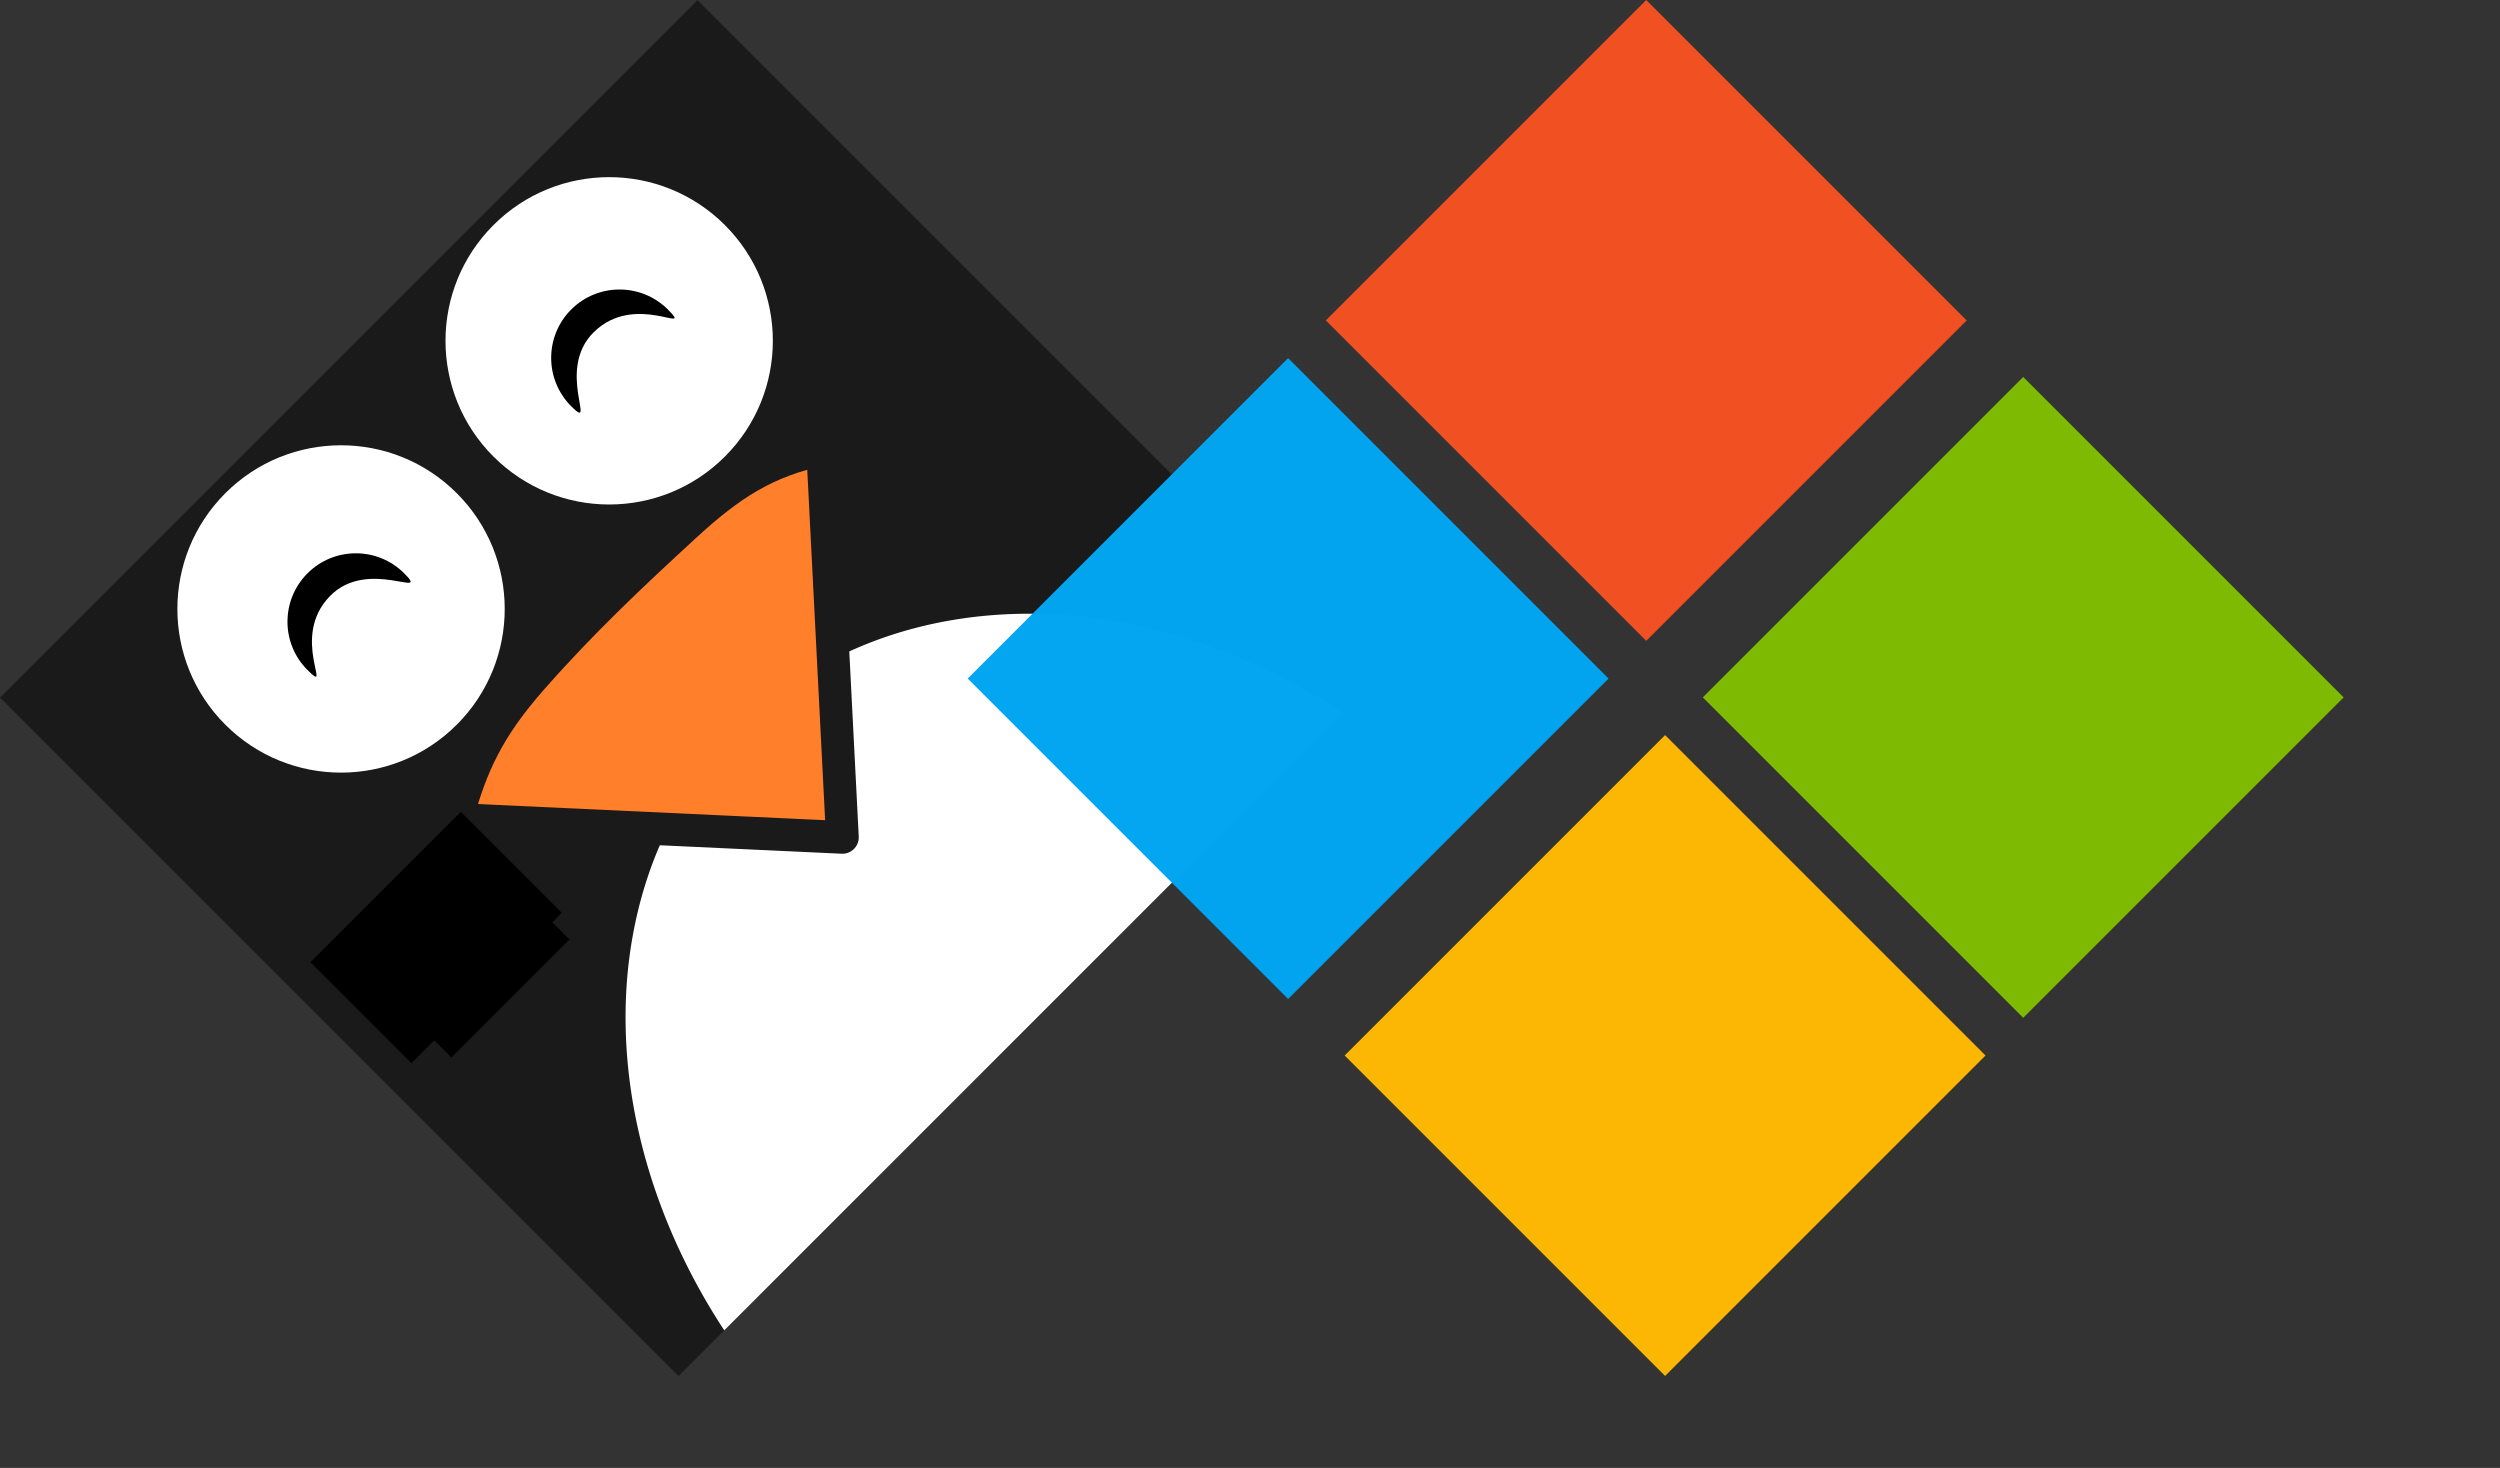 <?xml version="1.0" encoding="UTF-8" standalone="no"?>
<!-- Created with Inkscape (http://www.inkscape.org/) -->

<svg
   xmlns:dc="http://purl.org/dc/elements/1.1/"
   xmlns:cc="http://creativecommons.org/ns#"
   xmlns:rdf="http://www.w3.org/1999/02/22-rdf-syntax-ns#"
   xmlns:svg="http://www.w3.org/2000/svg"
   xmlns="http://www.w3.org/2000/svg"
   xmlns:sodipodi="http://sodipodi.sourceforge.net/DTD/sodipodi-0.dtd"
   xmlns:inkscape="http://www.inkscape.org/namespaces/inkscape"
   width="496.213mm"
   height="291.359mm"
   id="svg2"
   version="1.1"
   inkscape:version="0.91 r13725"
   sodipodi:docname="wintux.svg"
   inkscape:export-filename="/home/joao/Imagens/meuTux.png"
   inkscape:export-xdpi="216"
   inkscape:export-ydpi="216">
  <rect width="100%" height="100%" fill="#333333" stroke="none"/>
  <defs
     id="defs4">
    <clipPath
       clipPathUnits="userSpaceOnUse"
       id="clipPath4192">
      <rect
         style="fill:#ffffff;stroke:none"
         id="rect4194"
         width="740"
         height="720"
         x="0"
         y="72.362" />
    </clipPath>
  </defs>
  <sodipodi:namedview
     id="base"
     pagecolor="#ffffff"
     bordercolor="#666666"
     borderopacity="1.0"
     inkscape:pageopacity="0.0"
     inkscape:pageshadow="2"
     inkscape:zoom="0.49497475"
     inkscape:cx="549.72638"
     inkscape:cy="268.14651"
     inkscape:document-units="px"
     inkscape:current-layer="layer1"
     showgrid="true"
     inkscape:window-width="2495"
     inkscape:window-height="1416"
     inkscape:window-x="65"
     inkscape:window-y="24"
     inkscape:window-maximized="1"
     fit-margin-top="0"
     fit-margin-left="0"
     fit-margin-right="0"
     fit-margin-bottom="0">
    <inkscape:grid
       type="xygrid"
       id="grid4152"
       originx="509.117"
       originy="-260" />
  </sodipodi:namedview>
  <g
     inkscape:label="Camada 1"
     inkscape:groupmode="layer"
     id="layer1"
     transform="translate(509.117,240.014)">
    <g
       id="g4165"
       clip-path="url(#clipPath4192)"
       transform="matrix(0.707,-0.707,0.707,0.707,-560.285,232.078)">
      <rect
         inkscape:export-ydpi="216"
         inkscape:export-xdpi="216"
         y="52.393"
         x="-4.767"
         height="752.01"
         width="753.82"
         id="rect2987"
         style="fill:#1a1a1a;fill-opacity:1;fill-rule:nonzero;stroke:#000000;stroke-width:2.061;stroke-linecap:butt;stroke-linejoin:round;stroke-miterlimit:4;stroke-dasharray:none;stroke-dashoffset:0;stroke-opacity:1" />
      <circle
         transform="matrix(1.228,0,0,1.228,-52.761,-79.012)"
         id="path3757"
         style="fill:#ffffff;fill-opacity:1;fill-rule:nonzero;stroke:none"
         cx="228.571"
         cy="232.362"
         r="100" />
      <circle
         transform="matrix(1.228,0,0,1.228,231.743,-79.012)"
         id="path3757-9"
         style="fill:#ffffff;fill-opacity:1;fill-rule:nonzero;stroke:none"
         cx="228.571"
         cy="232.362"
         r="100" />
      <path
         sodipodi:open="true"
         sodipodi:end="3.1415927"
         sodipodi:start="0"
         transform="matrix(1.508,0,0,-1.844,-181.621,2236.656)"
         d="m 594.286,728.076 a 224.286,224.286 0 0 1 -112.143,194.237 224.286,224.286 0 0 1 -224.286,0 224.286,224.286 0 0 1 -112.143,-194.237"
         sodipodi:ry="224.28572"
         sodipodi:rx="224.28572"
         sodipodi:cy="728.07648"
         sodipodi:cx="370"
         id="path3779"
         style="fill:#ffffff;fill-opacity:1;fill-rule:nonzero;stroke:none"
         sodipodi:type="arc" />
      <path
         sodipodi:nodetypes="cccccc"
         inkscape:connector-curvature="0"
         id="path3777"
         d="m 177.486,379.216 c 36.685,-21.002 65.132,-31.504 114.646,-34.692 56.768,-3.666 107.821,-2.079 161.732,0.182 46.82,1.926 77.922,8.612 114.3,32.324 l -195.445,216.465 z"
         inkscape:transform-center-y="13.092017"
         inkscape:transform-center-x="0.047760033"
         style="fill:#ff7f2a;fill-opacity:1;fill-rule:nonzero;stroke:#1a1a1a;stroke-width:24.556;stroke-linecap:butt;stroke-linejoin:round;stroke-miterlimit:4;stroke-dasharray:none;stroke-dashoffset:0;stroke-opacity:1" />
      <path
         sodipodi:nodetypes="sssss"
         inkscape:connector-curvature="0"
         id="path3832"
         d="m 177.719,220.934 c 0,28.335 7.46,-26.945 51.306,-27.321 40.578,-0.348 51.305,55.656 51.305,27.321 0,-28.335 -22.97,-51.305 -51.305,-51.305 -28.335,0 -51.306,22.97 -51.306,51.305 z"
         style="fill:#000000;fill-opacity:1;fill-rule:nonzero;stroke:none" />
      <path
         sodipodi:nodetypes="sssss"
         inkscape:connector-curvature="0"
         id="path3832-1"
         d="m 560.186,220.885 c 0,28.335 -7.46,-26.945 -51.305,-27.321 -40.578,-0.348 -51.306,55.656 -51.306,27.321 0,-28.335 22.97,-51.306 51.306,-51.306 28.335,0 51.305,22.97 51.305,51.306 z"
         style="fill:#000000;fill-opacity:1;fill-rule:nonzero;stroke:none" />
      <flowRoot
         style="font-style:normal;font-weight:normal;font-size:4px;line-height:125%;font-family:Sans;letter-spacing:0px;word-spacing:0px;fill:#000000;fill-opacity:1;stroke:none;stroke-width:1px;stroke-linecap:butt;stroke-linejoin:miter;stroke-opacity:1"
         id="flowRoot3894"
         xml:space="preserve"><flowRegion
           id="flowRegion3896"><rect
             y="377.58"
             x="24.244"
             height="107.076"
             width="159.604"
             id="rect3898" /></flowRegion><flowPara
           id="flowPara3900" /></flowRoot>      <flowRoot
         style="font-style:normal;font-weight:normal;font-size:72px;line-height:125%;font-family:Sans;letter-spacing:0px;word-spacing:0px;fill:#000000;fill-opacity:1;stroke:none"
         id="flowRoot3902"
         xml:space="preserve"><flowRegion
           id="flowRegion3904"><rect
             style="font-size:72px"
             y="426.068"
             x="48.487"
             height="76.772"
             width="125.259"
             id="rect3906" /></flowRegion><flowPara
           id="flowPara3908">tux</flowPara></flowRoot>    </g>
    <g
       id="g4240"
       transform="matrix(0.707,0.707,-0.707,0.707,777.026,-291.182)">
      <rect
         y="72.362"
         x="0"
         height="340"
         width="340"
         id="rect4198"
         style="fill:#f35022;fill-opacity:0.984;stroke:none" />
      <rect
         style="fill:#80bb03;fill-opacity:0.988;stroke:none"
         id="rect4200"
         width="340"
         height="340"
         x="400"
         y="72.362" />
      <rect
         style="fill:#03a5f0;fill-opacity:0.992;stroke:none"
         id="rect4202"
         width="340"
         height="340"
         x="0"
         y="452.362" />
      <rect
         y="452.362"
         x="400"
         height="340"
         width="340"
         id="rect4238"
         style="fill:#ffb903;fill-opacity:0.98;stroke:none" />
    </g>
  </g>
</svg>
